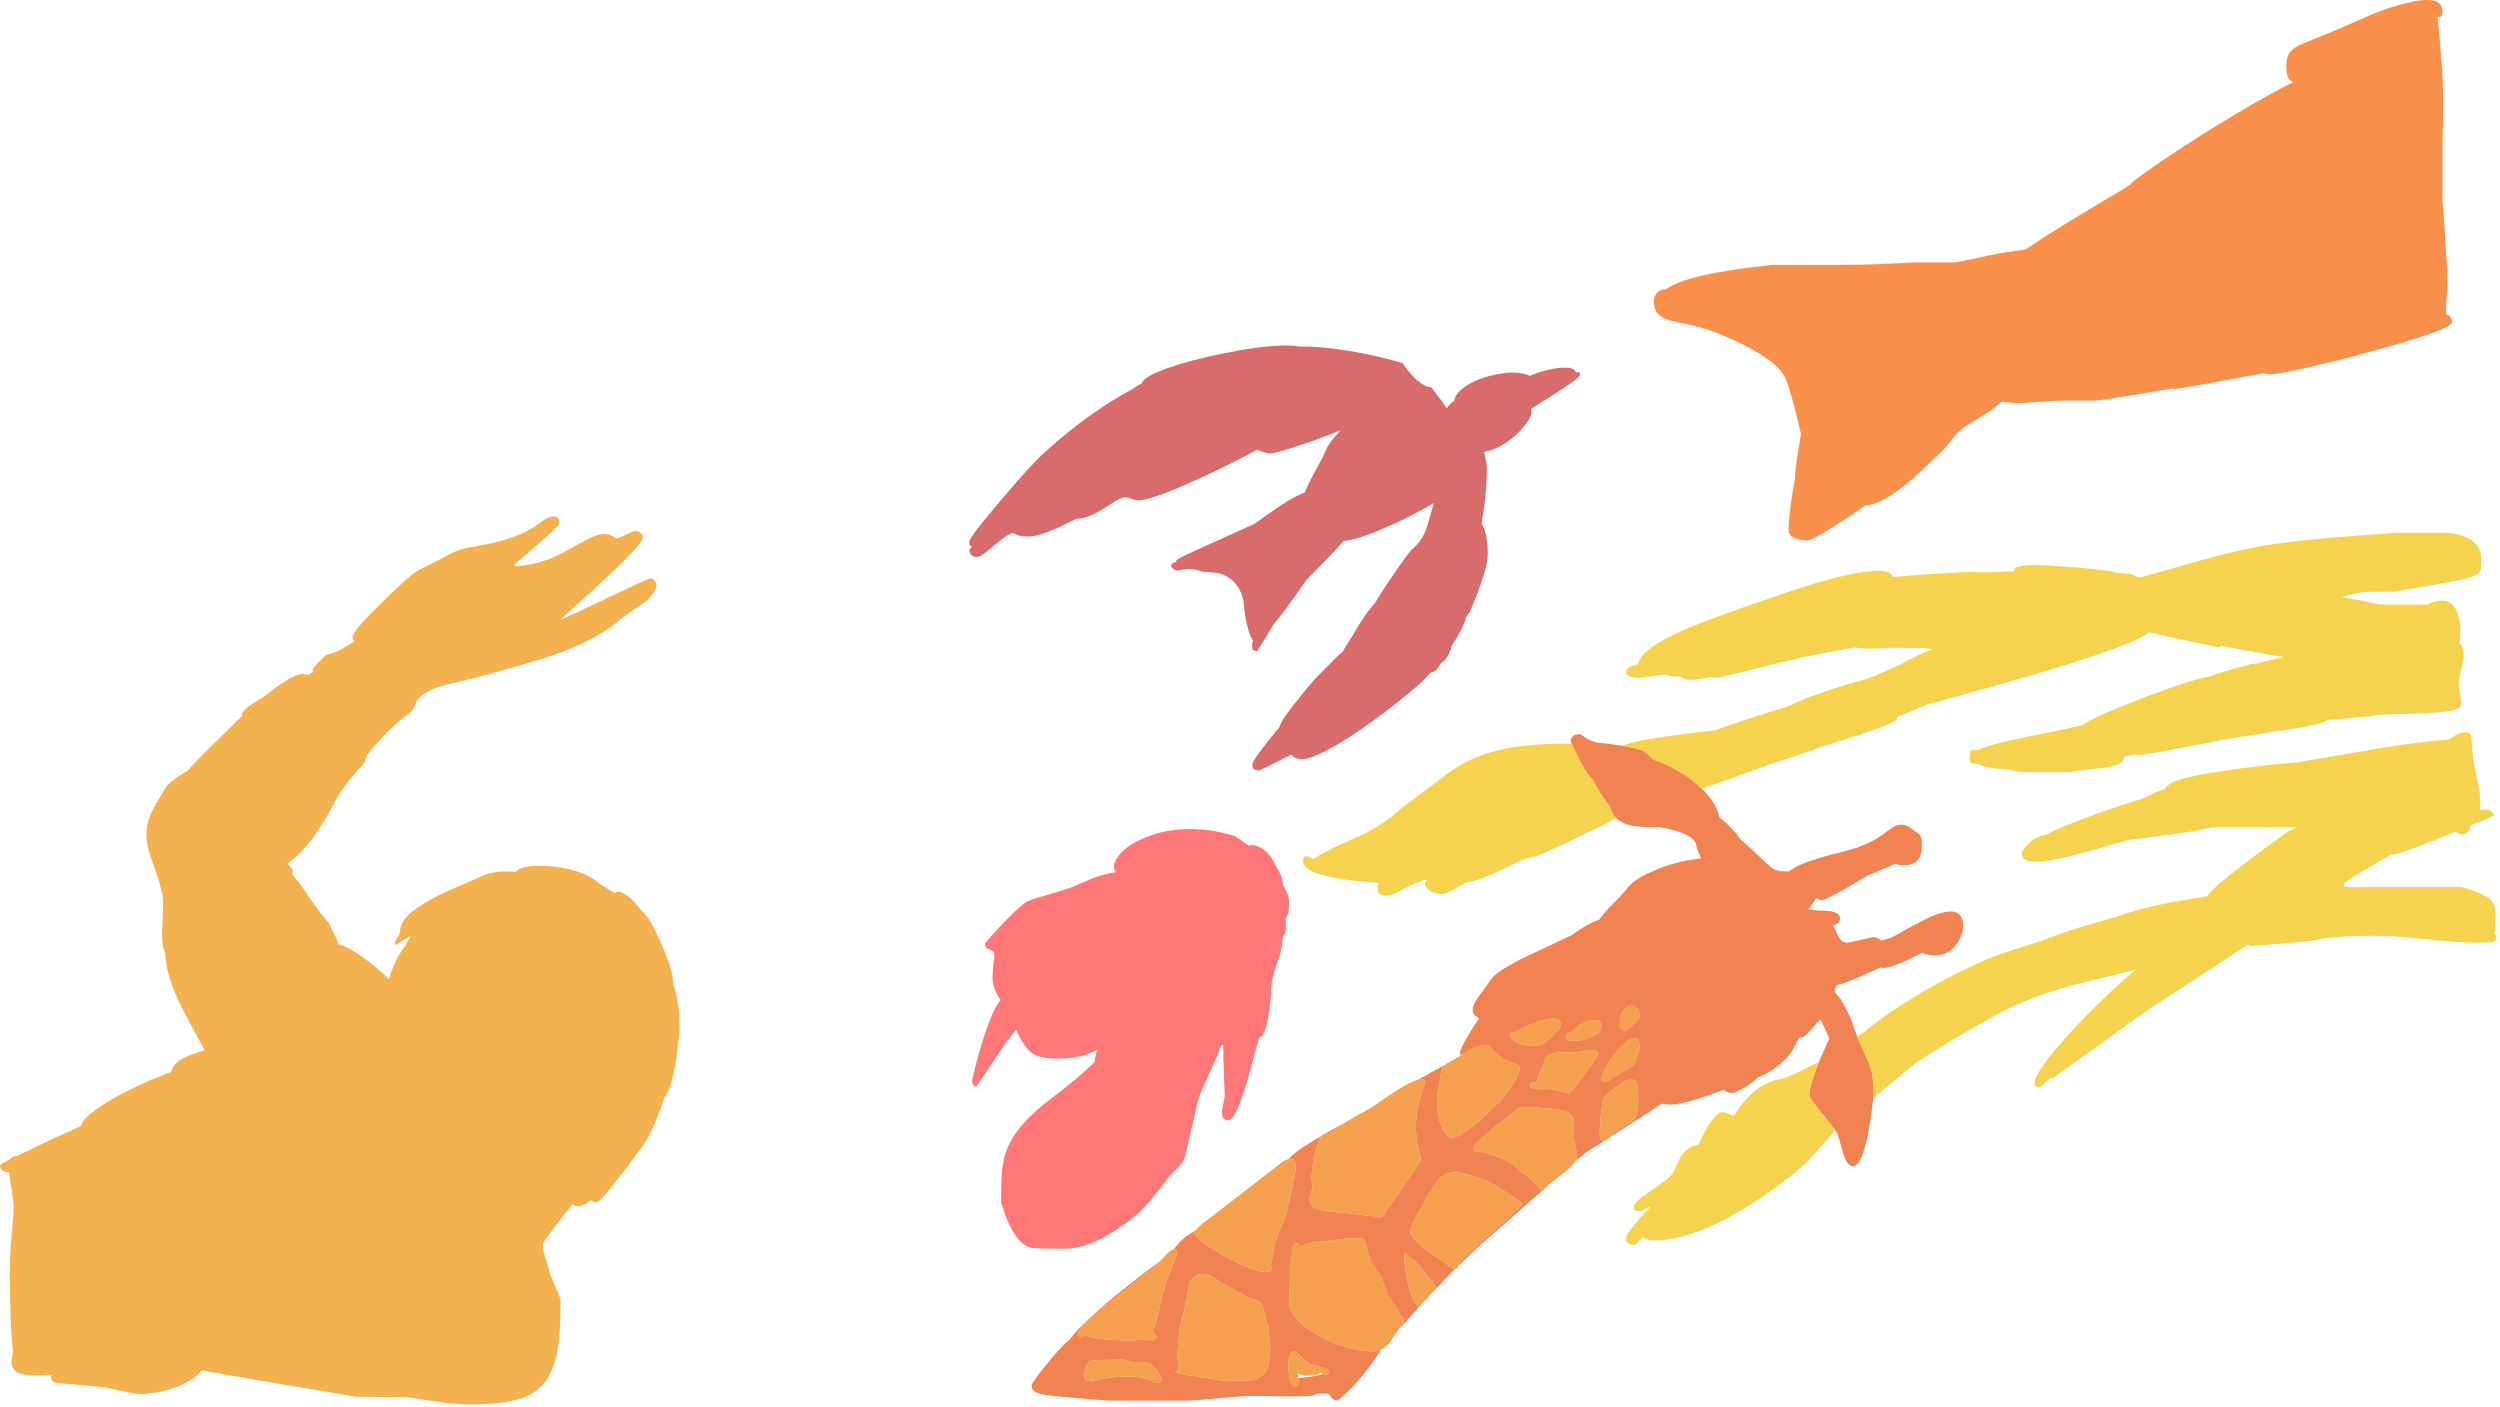 <?xml version="1.0"?>
<!DOCTYPE svg PUBLIC "-//W3C//DTD SVG 1.1//EN" "http://www.w3.org/Graphics/SVG/1.1/DTD/svg11.dtd">
<svg version='1.1' width='654px' height='368px' xmlns='http://www.w3.org/2000/svg' xmlns:xlink='http://www.w3.org/1999/xlink'>
	<g transform="translate(-1.7,7.55)">
		<path d="M 165.5 132.3 Q 167.4 131.35 167.7 131.35 Q 169.1 131.35 169.6 132.2 Q 169.85 132.55 169.85 133.05 Q 169.85 134.8 159.65 144.2 Q 154.5 149.1 148.1 154.65 Q 150.35 153.8 161.2 148.6 Q 171.25 143.8 171.65 143.8 Q 172.75 143.8 173.2 144.65 Q 173.4 145.05 173.4 145.55 Q 173.4 147.7 169.65 150.5 Q 164.7 153.8 162.35 155.8 Q 159.45 158.15 154.6 160.5 Q 149.1 163.15 142.3 165.15 Q 132.55 168.05 131.8 168.2 Q 127.5 169.45 118.9 171.45 Q 112.55 173 110.7 175.9 Q 110.5 176.25 109.55 178.35 Q 108.6 179.05 107.55 179.95 Q 103.75 183.05 100.45 186.7 Q 97.25 190.25 97.25 191.25 Q 97.25 191.3 97.25 191.75 L 97.25 191.8 Q 92.05 197.35 89.85 201.2 Q 89.5 201.8 87.7 205.15 Q 85.6 208.8 83.6 211.6 Q 80.15 216.2 76.9 218.3 Q 77.35 219.1 78.25 219.8 Q 78.2 220.35 78.2 221.1 L 78.95 222.2 Q 79.3 222.6 79.7 223.1 Q 81.65 225.6 82.35 226.9 Q 83.15 227.95 84 229.25 Q 86.2 232.15 87.8 234.05 Q 88.1 234.65 88.35 235.2 Q 89.1 236.55 90.35 239.55 Q 90.6 239.6 90.85 239.65 Q 93.35 240.45 97.55 243.55 Q 100.8 245.95 103.45 248.65 Q 103.8 247.2 104.55 245.5 Q 105.7 242.5 107.5 240.15 Q 107.6 240 107.75 239.9 Q 107.8 239.8 107.85 239.6 Q 108.9 237.9 109 237.6 L 108.85 237.4 Q 108.75 237.45 107 238.55 Q 105.4 239.6 105.15 239.6 Q 105.15 239.7 105.1 239.7 Q 105 239.8 105 239.25 Q 105 238.65 105.7 237.65 Q 106.4 236.7 106.4 235.9 Q 106.4 232 114.8 227.55 Q 117.55 226.05 122.05 224.15 Q 124.4 223.15 128.35 221.4 Q 131.05 220.25 135.55 220.45 Q 136.1 220.45 136.6 220.5 Q 137.2 219.75 139 219.3 Q 141.55 218.75 145.35 219.05 Q 149.3 219.35 152.75 220.45 Q 156.55 221.7 158.5 223.65 Q 158.85 223.9 162.6 226.15 Q 162.95 225.6 163.7 225.75 Q 165.1 225.95 167.05 227.8 Q 168.25 229 169.35 230.5 Q 170.2 231.2 170.6 231.75 Q 172.35 233.85 175 240 Q 177.75 246.45 177.75 249.1 Q 177.75 249.3 177.7 249.55 Q 178.05 250.65 178.35 251.55 Q 179.5 255.75 179.5 261.15 Q 179.5 261.75 179.25 264.3 Q 178.9 267.85 178.4 270.85 Q 177.15 277.7 175.5 279.55 Q 175.45 279.8 175.35 280.05 Q 173.35 286.2 171.25 289.9 Q 171 290.9 164.95 298.8 Q 158.6 307 157.9 307 Q 157.15 307 156.2 306.45 Q 154.15 308.05 152.9 308.05 Q 152 308.05 151.5 307.45 Q 150.05 309.15 148 311.85 Q 143.75 317.35 143.75 317.8 Q 143.75 320.05 144.2 321.05 Q 145 322.95 145.55 325.5 Q 145.8 326.4 147.15 329.35 Q 148.35 331.95 148.35 333 Q 148.35 341.5 147.4 346.4 Q 146.25 351.75 143.8 354.6 Q 141.25 357.5 136.6 358.7 Q 132.2 359.85 124.75 359.85 Q 120.9 359.85 116.15 359.15 Q 110.8 358.3 108.05 357.95 L 94.95 357.85 Q 81.8 355.65 68.25 353.35 Q 60.1 351.9 54.45 350.95 Q 52.65 353.35 48.55 355 Q 45.95 356.1 42.8 356.7 Q 40.3 357.15 38.7 357.15 Q 37.25 357.15 33.6 356.35 Q 29.4 355.45 29.1 355.4 Q 25.35 354.95 21.45 354.65 Q 17.7 354.35 17.25 354.3 Q 15.85 354.15 15.45 353.75 Q 15.1 353.45 15.1 352.4 Q 15.1 352.2 15.1 352.05 Q 12.75 352.2 10 352.2 Q 5.35 352.2 4.8 349.6 Q 4.65 348.75 4.85 347.5 Q 5.1 346.2 5.1 346.1 Q 4.75 343.15 4.6 339.7 Q 4.45 337 4.35 332.1 Q 4.25 328.15 4.25 327 Q 4.25 320.5 4.75 315.5 Q 5.25 310.45 5.25 308.1 Q 5.25 306.8 4.6 302.8 Q 4.25 300.7 4.1 299.15 Q 1.7 299.05 1.7 297.3 Q 1.7 297.05 4.35 295.7 L 4.35 295.65 Q 4.9 294.85 6.1 294.85 Q 9.2 293.35 14.5 290.85 Q 18.55 288.95 22.85 287 Q 23.35 285.05 27.55 282.2 Q 31.55 279.4 37.9 276.45 Q 41.3 274.85 44.35 273.7 Q 45.15 273.3 45.8 273.15 Q 46.1 273.05 46.45 272.95 Q 47 270.4 50.5 268.85 Q 51.65 268.35 53.5 267.75 Q 55.1 267.3 55.25 267.15 Q 53.05 263.15 51.9 261.05 Q 49.8 257.15 48.55 254.55 Q 45.1 247.25 44.95 242 Q 44.15 240.4 44.1 237.45 Q 44.05 235.8 44.3 231.9 Q 44.45 228.6 44.3 227.35 Q 43.9 224.3 41.9 218.85 Q 40 213.95 40 210.85 Q 40 207.8 41.25 205.15 Q 41.9 203.65 45.05 198.55 Q 45.8 197.25 48.7 195.35 Q 49.7 194.7 50.8 194.05 Q 52.3 192.35 54.6 189.95 Q 61.6 183.15 62.6 182.15 Q 63.25 181.4 65.05 179.75 Q 65 179.55 65 179.35 Q 65 178 70.85 174.65 Q 71.95 173.75 73 172.95 Q 80.1 167.6 82 169.05 Q 82.8 168.65 83.6 168.3 Q 83.5 168 83.5 167.55 Q 83.5 167.15 86.95 163.8 Q 90.2 163.15 94.35 160.25 Q 94.2 160.1 94.1 159.9 Q 93.95 159.6 93.95 159.05 Q 93.95 157.5 101.7 149.95 Q 109.2 142.55 111.4 141.5 Q 114.6 139.95 119.9 137.15 Q 121.95 136.1 124.75 135.6 Q 129.55 134.85 133.6 133.7 Q 136.1 133 138.55 131.85 Q 141.05 130.7 142.75 129.35 Q 145.6 127.2 147 127.6 Q 148.05 127.9 148.05 129.35 Q 148.05 129.95 140.25 136.75 Q 138.25 138.45 136.7 139.75 Q 136.5 140 136.25 140.15 L 136.35 140.3 Q 136.5 140.5 136.9 140.6 Q 141.55 140.25 146.15 138.4 Q 148.55 137.35 153.05 134.8 Q 156.7 132.7 158.45 132.3 Q 161 131.7 162.95 133.35 Q 163.5 133.25 165.5 132.3 Z" fill="#F4B14F"/>
		<path d="M 405.55 97.3 Q 403.75 98.4 402.3 99.35 Q 402.35 99.85 402.35 100.5 Q 402.35 101.25 401.2 102.9 Q 399.9 104.75 398.05 106.45 Q 394.15 109.85 389.95 110.7 Q 390.05 111.3 390.25 112.05 Q 390.65 113.95 390.65 114.75 Q 390.65 121.7 389.3 129.4 Q 389.65 130 389.9 130.6 Q 390.9 133 390.9 137.3 Q 390.9 141.55 386.45 151.95 Q 386.2 152.65 385.25 153.9 Q 384.55 156.75 381.6 161.15 Q 381.2 162.55 380.85 163.3 Q 379.95 165.3 378.65 165.9 Q 377.45 168.25 376 168.4 Q 374.1 170.5 372.45 171.9 Q 365.6 177.9 357 183.75 Q 346.2 191.05 342.2 191.05 Q 340.9 191.05 340.2 190.5 Q 339.6 189.85 339.55 189.85 Q 339.45 189.85 335.45 191.9 Q 331.35 194 331.05 194 Q 329.75 194 329.4 193.25 Q 329.3 192.5 329.3 192.45 Q 329.3 191.2 336.45 182.6 Q 336.65 181.1 341.1 175.6 Q 343.35 172.7 345.7 170.05 Q 351.55 164.1 351.85 163.85 Q 352.4 163.35 352.95 162.95 Q 353.35 162.3 353.75 161.55 Q 355.1 159.5 357.6 155.3 Q 359.5 152.3 361.6 149.9 Q 362.95 147.5 365.4 143.95 Q 370.45 136.6 371.05 136.2 Q 373.2 134.45 374.4 131.85 Q 375.1 130.25 375.9 127.2 Q 376.4 125.25 376.85 124 Q 373.9 125.8 369.9 127.8 Q 364.65 130.4 360.05 132.15 Q 355.45 133.85 353.2 133.95 Q 351.85 135.5 349.75 137.75 Q 343.8 143.8 343.5 144.15 Q 340.3 148.7 338.25 151.55 Q 336.1 154.4 334.85 155.8 Q 332.25 160.25 330.55 162.85 L 329.4 162.45 Q 329.3 162 329.3 161.8 Q 329.25 161.45 329.25 160.95 Q 329.25 160.7 329.5 160.05 Q 328.7 159 328.05 156.45 Q 327.35 153.6 327.05 150.15 Q 326.95 149 326.3 147.4 Q 325.55 145.75 324.55 144.75 Q 324.2 144.25 323.05 143.5 Q 321.45 142.55 320.25 142.35 Q 318.95 142.15 316.1 142 Q 314.7 141.35 312.85 141.3 Q 311.25 141.3 310.05 141.75 Q 309.35 141.65 309 141.5 Q 308.1 141.15 308.1 140.25 Q 308.1 139.75 309.45 139.45 Q 309.4 139.25 309.4 139.05 Q 309.4 138.7 318.45 134.65 Q 329.3 129.75 329.65 129.6 Q 329.85 129.55 333 127.25 Q 336.55 124.7 339.1 123.2 Q 341.4 121.9 343.05 121.3 Q 343.7 119.5 344.95 117.2 Q 347.95 111.75 348.65 110.05 Q 349.4 108.2 352.35 105.05 Q 351.15 105.5 349.85 106.05 Q 344.55 108.05 339.75 109.6 Q 334.95 111.1 333.85 111.1 Q 333.1 111.1 330.6 110.15 L 330.55 110.1 Q 326.15 112.55 320 115.5 Q 303.55 123.35 299.45 123.35 Q 299 123.35 297.7 122.95 Q 296.45 122.55 296.05 122.55 Q 295.15 122.55 293.65 123.45 Q 293.5 123.55 290.65 125.35 Q 286.4 128.15 283.25 128.15 Q 281.1 129.3 278.5 130.5 Q 273.25 132.8 270.75 132.8 Q 268.8 132.8 267.9 132.4 Q 266.95 131.95 266.65 131.95 Q 265.5 131.95 261.9 135.05 Q 258.35 138.2 257.15 138.2 Q 256.05 138.2 255.55 137.3 Q 255.3 136.85 255.3 136.4 Q 255.3 136.15 255.95 135.5 Q 255.5 135.3 255.35 134.95 Q 255.25 134.2 255.25 134.15 Q 255.25 133.05 263.3 123.6 Q 271.35 114 275.35 110.45 Q 286.55 100.35 298 94.2 Q 298.95 93.45 300.4 92.75 Q 300.7 91.05 307.15 88.75 Q 313.35 86.55 322.05 84.85 Q 330.95 83 337 82.85 Q 340 82.75 341.7 83.1 Q 346.45 83.05 352.35 83.9 Q 358.35 84.75 364.45 86.3 Q 366.8 86.9 368.6 87.45 Q 369.4 88.6 370.25 89.65 Q 373.55 93.6 376.2 93.8 Q 376.8 94.6 377.5 95.6 Q 379.15 97.65 380.2 99.3 Q 380.25 99.25 380.25 99.2 Q 380.95 98 382.1 97.35 Q 382.35 95.25 385.4 93.3 Q 388.4 91.4 392.65 90.5 Q 397 89.55 399.9 90.15 Q 401.15 90.35 401.9 90.8 Q 403.85 89.9 406.3 89.3 Q 409.45 88.5 411.6 88.65 Q 413.8 88.75 413.95 89.95 Q 414.55 89.75 414.75 89.7 Q 414.75 89.75 414.9 89.9 Q 415 90.1 415 90.55 Q 415 91.5 405.55 97.3 Z" fill="#D86B6B"/>
		<path d="M 330.15 213.65 Q 332.45 214.3 334.25 216.75 Q 334.35 216.95 335.95 219.8 Q 337.15 221.85 337.2 222.9 Q 337.25 223.3 337.3 223.9 Q 338.9 226.55 338.9 228.2 Q 338.9 230.25 338.8 230.95 Q 338.55 232.05 338.05 232.6 Q 338.1 234.15 338.1 235.2 Q 338.1 236.05 337.8 236.7 Q 337.6 237.1 337.3 237.35 Q 337.15 240.85 335.75 244.5 Q 334.25 248.55 334.25 251.55 Q 334.25 253.65 333.55 258.05 Q 332.55 263.75 331.3 263.75 Q 331.1 263.75 330.2 267.15 Q 328.45 273.55 328.15 274.65 Q 325 285.5 323.05 285.5 Q 321.75 285.5 321.45 284.35 Q 321.35 283.2 321.35 283.15 Q 321.35 282.75 321.75 281.1 Q 322.1 279.5 322.1 279.1 Q 322 276.5 321.9 273.85 Q 321.7 268.6 321.7 265.9 L 321.6 265.7 Q 321.35 265.9 321.1 266.05 Q 320.65 267.65 318.3 272.7 Q 315.3 279.3 315.15 280.1 Q 314.2 284.45 311.85 294.35 Q 311.4 296.45 309.75 298 Q 307.4 300.25 306.8 301.2 Q 305.9 302.55 304.2 304.6 Q 302.6 306.65 301.05 308.3 Q 298.6 310.95 293.85 314.1 Q 286.3 319.1 280.4 319.1 Q 274.65 319.1 273.6 319.05 Q 272.5 318.95 272.35 318.95 Q 268.75 318.95 265.8 312.95 Q 264.9 311.05 264.2 308.8 Q 263.6 307.15 263.6 306.9 Q 263.6 301.45 263.75 299.7 Q 264 296 265.05 293.25 Q 267.55 286.65 276.85 279.7 Q 283.05 275.1 288 270.35 Q 288.2 268.95 288.65 267.1 Q 284.75 269.35 278.6 269.35 Q 273.8 269.35 271.85 268.1 Q 269.7 266.7 267.55 261.85 Q 265.8 263.65 261.35 270.4 Q 257.2 276.65 257.15 276.65 Q 256.45 276.65 256.2 276.05 Q 256 275.65 256 275.3 Q 256 274.8 256.85 271.5 Q 257.85 267.55 259 263.95 Q 261.55 256.15 263.45 254.1 Q 263.2 253.7 262.95 253.3 Q 261.6 250.95 261.4 249.2 Q 261.25 247.9 261.55 245.15 Q 261.85 242.45 261.85 242.1 Q 261.85 241.3 260.65 240.9 Q 259.35 240.45 259.35 239.25 Q 260.9 237.4 263 235.15 Q 267.2 230.65 269.8 228.6 Q 270.85 227.9 275.5 226.6 Q 280.95 225 281.55 224.75 Q 283.15 224.15 286.7 222.55 Q 290.15 221.1 293.6 220.6 Q 292.35 218.9 294.3 216.35 Q 296.3 213.75 300.5 211.9 Q 305.3 209.7 311 209.4 Q 317.75 209 324.65 211.15 Q 326.5 212.25 328.35 213.7 Q 328.95 213.35 330.15 213.65 Z" fill="#FF7777"/>
		<path d="M 422.85 289.95 Q 421.95 290.85 421.3 290.95 Q 421.25 290.95 421.2 290.95 Q 420.7 290.95 420.4 290.45 Q 420.25 290.2 420.2 289.75 L 420.2 288.45 Q 420.2 287.15 420.4 284.95 Q 420.5 284.25 420.55 283.55 L 420.55 283.5 Q 421 279.8 421.45 279.45 Q 427 274.2 429.05 274.95 Q 429.85 275.35 430.15 277 Q 430.25 277.7 430.25 278.6 Q 430.25 278.8 430.25 278.95 Q 430.25 280.7 430.25 281.5 Q 430.25 281.8 430.2 282 Q 430.05 283.9 429.45 284.95 Q 429.2 285.4 427.4 286.5 Q 425.45 287.65 424.8 288 Q 424.6 288.15 423.15 289.7 Q 423 289.85 422.85 289.95 Z M 430.6 258.3 Q 430.6 258.85 429.25 260.2 Q 427.7 261.8 426.6 261.8 Q 425.7 261.8 425.45 261.1 Q 425.45 260.3 425.45 260.25 Q 425.45 258.25 426.25 256.95 Q 426.95 255.85 428 255.6 Q 429.05 255.35 429.8 256.05 Q 430.6 256.8 430.6 258.3 Z M 430.6 266.25 Q 430.6 267.15 429.95 268.95 Q 429.25 270.75 428.75 271.2 Q 427.95 271.85 424.75 273.75 Q 421.75 275.55 421.65 275.55 Q 421 275.55 420.75 275.15 Q 420.7 274.95 420.7 274.7 Q 420.7 273.35 422.25 270.85 Q 423.7 268.45 425.65 266.45 Q 427.7 264.3 429.05 264.05 Q 430.6 263.75 430.6 266.25 Z M 419.4 259.3 Q 420.7 259.45 420.7 260.65 Q 420.7 261.05 420.4 261.5 Q 420.4 261.55 420.4 261.6 Q 420.4 262.75 418.05 263.65 Q 417.6 263.8 417.2 263.95 Q 415.75 264.7 414.1 264.7 Q 413.85 264.7 413.6 264.65 Q 413.15 264.65 412.75 264.65 Q 411.3 264.65 411.3 263.55 Q 411.3 262.7 412.7 262.5 Q 412.8 262.45 412.85 262.45 Q 413.15 262 413.75 261.5 Q 415 260.45 416.6 259.85 Q 418.35 259.15 419.4 259.3 Z M 407.65 263.65 Q 405 266.05 403.5 266.05 Q 400.6 266.05 398.55 265.15 Q 396.65 264.25 396.65 263.2 Q 396.65 262.65 397 262.55 Q 397.2 262.45 398.15 262.45 Q 398.2 262.45 400.05 261.5 Q 402.3 260.35 404.2 259.75 Q 410.05 257.65 410.05 260.7 Q 410.05 261.45 407.65 263.65 Z M 407.85 268.1 Q 409.6 267.55 412.6 267.8 Q 413.4 267.9 414.85 267.6 Q 415.6 267.45 417.1 267.15 Q 419.65 266.75 419.65 268.4 Q 419.65 268.8 416.25 273.5 Q 412.8 278.35 412.05 278.35 Q 409.85 277.95 407.7 277.45 Q 407.5 277.4 407.2 277.35 Q 406.75 277.4 405.8 277.4 Q 402.9 277.4 402.15 276.9 Q 401.9 276.7 401.95 276.5 L 402 276.3 Q 402 275.55 403.55 275.5 Q 403.75 274.8 404.5 273.15 Q 405.8 270 406 269.45 Q 406.35 268.55 407.85 268.1 Z M 405 304.05 Q 404.6 303.7 403.95 302.85 Q 402.5 301.1 402.4 301.05 Q 402 300.65 401.2 300.1 Q 400.75 299.8 400.15 299.4 Q 399.7 299.1 399.3 298.9 Q 399 298.05 397.2 296.9 Q 395.05 295.55 392.2 294.6 Q 389.25 293.6 387.3 293.65 Q 387.05 293.35 387.05 293.05 Q 387.05 292.2 390.2 289.45 Q 392.3 287.55 394.15 286.2 Q 395.15 285.45 396.45 284.35 Q 397.9 283.3 398.35 282.75 Q 399.15 281.95 401.6 282 Q 403 282.1 405.85 282.4 Q 411.85 282.6 413.05 284.5 Q 413.5 285.2 413.5 286.3 Q 413.45 286.9 413.4 288.05 Q 413.4 288.55 413.45 289.8 Q 413.5 290.2 413.5 290.55 Q 413.55 291.15 413.55 291.5 Q 413.55 292.05 414.1 293.25 Q 414.2 293.45 414.3 293.6 Q 414.25 294.7 414.15 295.35 Q 414.1 295.7 414 295.85 Q 413.95 296.05 413.8 296.3 Q 413.1 297.4 410.95 299.15 Q 408.75 300.85 407.5 301.85 Q 407.2 302.05 407.05 302.2 Q 406.55 302.55 406.25 302.95 Q 405.55 303.65 405.2 304.2 Q 405.1 304.15 405 304.05 Z M 383.25 323.55 Q 383.2 323.8 383 324.05 Q 382.75 324.4 382.35 324.45 Q 382.2 324.5 382.1 324.5 Q 382 324.5 379.3 322.55 Q 377.9 321.6 377 320.95 Q 375.9 320.1 375.4 319.8 Q 372.15 317.5 371.25 316 Q 371 315.8 370.8 315.45 Q 370.6 315 370.6 314.7 Q 370.6 313.3 374 307.45 Q 376.65 302.85 377.7 301.4 Q 379.9 298.35 384.9 299.45 Q 387.55 300.1 391.2 301.65 Q 392.25 302.05 396 304.5 Q 396.15 304.6 396.25 304.65 Q 399.95 307.1 399.95 307.6 Q 399.95 307.8 396.3 311.05 Q 392.2 314.7 391.15 315.65 Q 390.55 316.2 386.4 320.05 Q 383.9 322.45 383.2 323.05 Q 383.3 323.25 383.3 323.35 Q 383.3 323.45 383.25 323.55 Z M 376.45 330.55 Q 376.35 330.65 376.25 330.8 Q 376.15 330.85 376.05 330.95 Q 375.45 331.5 374.9 331.75 Q 374.3 332.65 373.45 333.8 Q 373.35 333.95 373.2 334.15 Q 373.15 334.15 373.1 334.15 Q 371.35 334.05 370.1 328.5 Q 370 328.25 369.95 327.95 Q 369.55 326 369.25 323.65 L 369 321.85 Q 369 319 370 320.85 Q 370.1 321.1 370.2 321.35 Q 371 321.25 373.55 324.2 Q 373.65 324.3 373.75 324.5 Q 374.9 325.9 376.2 327.5 Q 376.55 327.6 376.75 328.05 Q 376.9 328.25 376.95 328.45 Q 376.95 328.5 376.9 328.55 Q 377.05 328.75 377.2 328.95 Q 377.2 329.65 376.45 330.55 Z M 368.1 339.6 Q 367.4 340.6 366.15 342.15 Q 365.6 343.35 364.7 344.25 Q 363.95 345.05 362.95 345.5 Q 362.05 345.9 360.75 345.95 Q 360.55 345.95 360.3 345.95 Q 358.1 345.95 355.5 345.3 Q 355.1 345.2 354.7 345.1 Q 354 344.95 353.4 344.75 Q 349.75 343.6 346.4 341.7 Q 343.05 339.8 341.05 337.6 Q 338.9 335.35 338.9 333.4 Q 338.95 331.75 339.05 330 Q 339.2 326.5 339.1 324.75 Q 339.05 324.1 339.35 322.65 Q 339.65 321.15 339.65 320.4 Q 339.65 318 340.75 317.75 Q 341.15 317.65 341.5 318.05 Q 341.75 318.3 341.8 318.75 Q 343.3 317.65 346.1 317.35 Q 353.9 316.4 356.05 316.35 Q 357.15 316.3 357.75 316.4 Q 358.55 316.55 358.75 317.15 Q 358.9 317.55 358.9 318 Q 359.25 319.55 359.9 321.2 Q 360.65 323 361.7 324.5 Q 362.6 325.85 363.35 327.6 Q 363.8 328.7 364.7 331 Q 364.75 331.1 366 333.1 Q 366.3 333.6 366.65 334.15 Q 367.7 335.9 368.1 336.75 Q 368.65 336.8 368.85 337.25 Q 369 337.55 369 337.85 Q 369 338.3 368.1 339.6 Z M 304.95 322.55 Q 306.3 321.15 307.2 320.25 Q 308.1 319.45 308.75 319.3 Q 309.1 319.25 309.3 319.45 Q 309.6 319.75 309.6 320.65 Q 309.6 320.75 308.25 324.1 Q 308.1 324.6 307.85 325.15 Q 307.7 325.55 307.55 325.9 Q 306.05 329.9 305.7 331.5 Q 304.75 336.1 304.2 337.95 Q 303.65 339.9 303.15 340.9 Q 303.35 341 303.45 341.05 Q 304.2 341.5 304.2 342.1 Q 304.2 342.65 303.75 342.9 Q 303.45 343.1 303.05 343.1 Q 302.85 343.1 301.95 342.95 Q 301 342.75 300.8 342.75 Q 300.6 342.75 299.6 342.95 Q 298.5 343.1 298.3 343.1 Q 291.95 343.1 288.2 342.5 Q 287.95 342.45 287.75 342.4 Q 286.8 342.2 286.1 342 Q 285.75 341.85 285.5 341.8 Q 284.85 342.4 284.7 342.4 Q 284.15 342.4 283.85 341.9 Q 283.7 341.65 283.7 341.4 Q 283.7 341.25 283.75 341.1 Q 284.25 339.7 289.4 335.2 Q 292.15 332.85 293.55 332 Q 297 329.1 297.15 328.95 Q 297.35 328.8 300.7 326.25 Q 303.25 324.4 304.1 323.55 Q 304.55 323 304.95 322.55 Z M 304.5 354.2 Q 304 354.2 303.4 353.95 Q 302.7 353.6 302.2 353.4 Q 300.2 352.55 297.1 352.55 Q 293.35 352.55 290 353.15 Q 286.7 353.75 286.45 353.75 Q 285.7 353.75 285.45 352.95 Q 285.4 352.1 285.4 352.05 Q 285.4 348.25 288.5 348.25 Q 291.9 348.25 294.5 348.05 Q 295.2 348 295.9 347.95 Q 295.95 347.95 295.95 348 Q 296.4 348.55 297.75 348.75 L 301.4 348.8 Q 301.8 348.95 302.25 349.15 Q 303.35 349.65 304.45 351.1 Q 305.55 352.4 305.55 353.2 Q 305.55 353.5 305.35 353.75 Q 305.05 354.2 304.5 354.2 Z M 314.25 314.45 Q 314.35 314.3 314.65 314.25 Q 314.8 313.85 316.25 312.5 Q 318.1 311.25 328.95 302.8 Q 334.25 298.7 337.4 296.25 Q 338.15 295.85 338.7 295.7 Q 339.65 295.45 339.95 295.85 Q 340 295.75 340.1 295.6 Q 340.15 295.9 340.55 296.65 Q 340.75 297.15 340.75 297.5 Q 340.75 297.9 340.4 299.8 Q 340.1 301.1 339.7 303.1 Q 339.65 303.35 339.65 303.55 Q 339.55 304 339.45 304.4 Q 338.4 309.55 337.7 311.4 Q 337.25 312.6 336.25 314.9 Q 335.5 316.85 335.05 318.4 Q 334.95 318.65 334.4 322.4 Q 334.25 323.25 334.1 323.8 Q 334.4 324.05 334.4 324.2 Q 334.4 324.8 333.95 325.05 Q 333.6 325.25 332.95 325.25 Q 329.7 325.25 321.9 320.95 Q 319.65 319.65 317.9 318.5 Q 317.55 318.25 317.2 318 Q 316.8 317.75 316.5 317.5 Q 315.15 316.45 314.6 315.8 Q 314.15 315.2 314.15 314.85 Q 314.15 314.6 314.25 314.45 Z M 372.9 274.8 Q 374.45 274.45 374.45 275.6 Q 374.45 276.2 373.3 279.55 Q 373.05 280.3 372.9 280.95 Q 372.1 284.25 372.1 287.5 Q 372.1 290.25 372.8 293.1 Q 373.15 294.5 373.5 295.8 Q 366.65 306.25 364.05 309.5 Q 364.05 309.55 364.05 309.6 Q 364.05 310 363.8 310.35 Q 363.5 310.8 363 310.8 L 362.95 310.8 Q 362.65 311 362.55 311 Q 362.15 311 362 310.75 L 362 310.7 Q 350.75 309.5 348.9 309.25 Q 345.5 308.75 345.15 308.05 Q 345.1 307.95 345.1 307.75 Q 344.55 307.6 344.35 306.95 Q 344.3 306.05 344.3 306 Q 344.3 304.9 345.05 303.5 Q 344.85 301.6 344.85 300.9 Q 344.8 300.65 344.8 300.55 Q 344.8 300.3 344.85 300.05 Q 344.85 298.95 345.1 297.45 Q 345.1 297.3 345.15 297.1 Q 345.45 295.05 345.8 293.9 Q 346.15 292.75 346.3 292.2 Q 346.6 291.3 346.75 290.55 Q 346.85 290.1 347.15 289.75 Q 347.55 289.35 348.15 289.05 Q 348.35 288.95 348.55 288.9 Q 349 288.85 349.2 289.3 Q 350.45 288 353.55 286.15 Q 353.7 286.05 353.85 285.95 Q 356.7 284.2 360.35 282.25 Q 361 281.8 363.65 280 Q 366.35 278.1 368.35 276.95 Q 371.35 275.2 372.9 274.8 Z M 383.8 268.6 Q 385.05 267.8 386.7 266.85 Q 387.9 266.25 388.85 266 Q 390.75 265.5 391.6 266.35 Q 391.75 266.55 391.9 266.8 Q 392.3 267.3 392.9 267.85 L 392.95 267.9 Q 393.9 268.8 394.8 269.35 Q 396 270.1 398.15 270.75 Q 399.25 271.1 399.25 272 Q 399.25 273.4 396.85 277.05 Q 394.55 280.4 393.1 281.45 Q 390.75 283.85 388.3 286 Q 383.5 290.1 381.3 290.1 Q 380.35 290.1 379.4 288.3 Q 378.5 286.3 378.3 285.9 Q 377.6 282.3 377.6 281.65 Q 377.6 279.9 377.7 278.8 Q 377.7 278.7 377.7 278.65 Q 377.9 277.25 378.3 275.8 Q 378.45 273.9 378.7 272.95 Q 378.95 271.85 379.8 271 Q 380.2 270.6 380.75 270.3 Q 381.8 269.7 383.8 268.6 Z M 331.2 333 Q 332 333.25 333 338.05 Q 334 342.5 334 344.55 Q 334 350.7 331.9 352.35 Q 330.9 353.2 329.05 353.5 Q 327.75 353.65 324.85 353.65 Q 324.3 353.65 323.9 353.6 Q 323.65 353.8 323.25 353.8 Q 322.6 353.8 318.5 353.15 Q 313.45 352.3 312.8 352.25 Q 309.8 351.85 309.15 351.3 Q 309.1 351.25 309.05 351.2 Q 309.6 351.15 309.85 350.65 Q 310.1 350.25 310.1 349.9 Q 310.1 349.7 309.95 348.85 Q 309.75 348.05 309.75 347.85 Q 309.75 343.65 310.55 338.95 Q 310.65 338.45 310.75 337.9 Q 312.55 331.45 312.8 327.8 Q 313.15 327.5 313.7 327.05 Q 314.15 326.15 315.25 325.85 Q 317.55 325.2 321.35 328.15 Q 322.4 328.65 326.15 330.7 Q 328.9 332.2 331.2 333 Z M 341.35 352.95 Q 341.35 353.2 341.35 353.35 Q 341.35 354.25 341.3 354.4 Q 341.15 355.1 340.4 355.1 Q 339.45 355.1 339.05 353.15 Q 338.95 352.95 338.95 352.7 Q 338.75 350.2 338.75 350.1 Q 338.7 348.45 338.95 347.25 Q 339.55 344.95 341.3 346.65 Q 341.8 347.1 342.55 348 Q 343.4 348.8 344.5 349.25 Q 345.75 349.75 348.25 350.3 Q 349.35 350.55 349.35 351.25 Q 349.35 351.3 349.35 351.35 Q 349.35 351.55 349.2 351.75 Q 348.9 352.1 348.45 352.1 Q 348.05 352.1 347.8 351.9 Q 347.75 351.9 347.7 351.85 Q 347.45 351.6 347.25 351.6 Q 347 351.6 346.9 351.7 Q 346.85 351.75 346.8 351.9 Q 346.55 352.15 344.85 352.1 Q 344.5 352.05 344.05 352.2 Q 343.5 352.3 343.25 352.3 Q 342.75 352.3 342.2 352.1 Q 341.65 351.85 341.3 351.75 Q 341.35 352.45 341.35 352.95 Z" fill="#F5A04E"/>
		<path d="M 383.8 268.6 Q 383.65 267.8 383.65 267.75 Q 383.65 267 385.7 263.45 Q 387.1 261.05 388.65 258.8 Q 386.95 258.2 386.95 256.35 Q 386.95 255.25 388.7 252.9 Q 390.95 249.9 391.2 249.45 Q 391.95 248.05 394 246.6 Q 395.45 245.55 399.2 243.55 Q 400.85 242.7 405.85 240.4 Q 411.55 237.75 413 237 L 414.65 235.85 Q 416.5 234.6 418.05 233.85 Q 419.15 233.3 420 233.1 Q 420.9 231.75 422.4 230.2 Q 422.7 229.85 425.35 227.15 Q 426.95 225.45 427.5 224.7 Q 429.35 222.15 435.65 219.7 Q 441.1 217.55 446.7 217.05 Q 446.25 216.05 445.8 214.85 Q 445.4 213.3 445.3 213.05 Q 444.6 211.45 441.75 210.35 Q 439.75 209.55 435.85 208.8 Q 434.2 208.85 433.15 208.8 Q 430.1 208.8 428.15 208.35 Q 425.8 207.75 424.45 206.5 Q 423.2 205.25 422.85 203.4 Q 420.3 200.35 418.4 196.5 Q 416.95 195.15 415.25 191.95 Q 415 191.45 414.75 190.95 Q 414 189.55 413.35 188.1 Q 413.05 187.45 412.9 187.05 Q 412.6 186.3 412.6 186.25 Q 412.6 184.8 414.8 184.45 Q 414.95 184.5 415.15 184.55 Q 415.3 184.6 416.85 185.65 Q 418.7 186.65 419.9 186.75 Q 423.3 187.1 426.15 187.55 Q 428.85 188 431 188.6 Q 431.25 188.75 431.5 188.9 Q 432.3 189.35 432.9 189.85 Q 433.65 190.5 434.1 191.15 Q 436.65 191.9 439.45 193.4 Q 442.25 194.9 444.5 196.65 Q 445.75 197.7 446.9 198.75 Q 447.4 199.25 447.85 199.75 Q 450.85 203 451.5 206.3 Q 452.15 206.75 453.05 207.6 Q 455.8 210.15 456.95 211.95 Q 459.35 214.05 462.7 217.25 Q 464.75 219.25 465.6 219.75 Q 466.6 220.35 468.5 220.4 Q 468.95 220.4 469.7 220.4 Q 471.6 218.75 477.65 216.9 Q 480 216.2 484.2 215.15 Q 487.65 214.2 488.2 213.95 Q 492.2 212.3 493.75 211.1 Q 496.25 209.25 496.85 208.9 Q 498.8 207.75 500.5 208.45 Q 501.35 208.8 503.25 210.35 Q 504.15 210.8 504.4 212 Q 504.45 212.3 504.45 213.55 Q 504.45 215.5 504 216.5 Q 502.95 218.8 499.9 218.8 Q 498.6 218.8 497.4 218.4 Q 496.6 218.8 495.65 219.25 Q 490.6 221.4 490.45 221.4 Q 487.3 223.3 484.55 224.85 Q 479.15 227.95 478.25 227.95 Q 477.85 227.95 477.3 227.65 Q 477.05 227.5 476.85 227.4 Q 476.25 228.45 474.8 230.3 Q 476.15 230.65 479.95 230.75 Q 483.05 231.05 483.05 232.8 Q 483.05 233.45 482.4 234 Q 481.8 234.5 481.1 234.6 Q 481.6 235.1 482.5 237.25 Q 483.5 239.1 484.95 239.1 Q 491.7 237.6 491.8 237.6 Q 492.7 237.6 493.4 238.15 Q 493.65 238.35 493.85 238.55 Q 495.95 237.9 496.45 237.75 Q 497 237.55 500.6 235.45 Q 504.5 233.3 506.95 232.2 Q 515.25 228.7 515.25 234.65 Q 515.25 236.7 513.9 238.95 Q 511.8 242.4 507.75 242.4 Q 506.4 242.4 505.05 241.9 Q 504.75 241.8 504.5 241.7 Q 503.4 242.3 501.85 243.05 Q 496.45 245.65 494.45 245.65 Q 493.95 245.65 493.55 245.55 Q 493.4 245.65 493.25 245.7 Q 484 250 482.7 250 Q 482.15 250 481.9 250.8 Q 481.85 251 481.65 252.05 Q 482.25 252.6 482.9 253.4 Q 483.8 254.65 484.75 256.65 Q 485.3 257.7 485.95 259.15 Q 486.75 261.6 487.6 263.75 Q 488.05 264.9 488.55 265.95 Q 488.8 266.45 489.05 267 Q 489.6 268.35 490.35 269.95 Q 491.15 271.8 491.45 273.4 Q 491.5 273.6 491.5 273.75 Q 491.55 274.05 491.6 274.4 Q 491.8 276.15 491.8 278.7 Q 491.8 278.75 491.8 278.8 Q 491.8 279.1 491.75 279.65 Q 491.65 280.6 491.45 282.25 Q 491.05 285.7 490.45 288.65 Q 488.7 297.55 486.45 297.55 Q 484.8 297.55 483.75 293.75 Q 483.2 291.65 482.9 290.65 Q 482.4 288.95 481.95 288.3 Q 481.9 288.2 481.8 288.1 Q 481.15 287.3 479.4 285.05 Q 478.65 284.05 477.6 282.85 Q 475 279.5 475 278.95 Q 475 277.65 475.75 275.15 Q 476.4 273.1 477.55 270.25 L 477.55 270.2 Q 480.2 264.25 480.2 264.2 Q 480.2 263.85 479.2 261.8 Q 478.1 259.5 477.95 259.05 Q 477.9 259.1 475.55 261.75 Q 473.55 263.95 472.8 263.95 Q 472.55 263.95 472.35 263.9 Q 471.45 265.6 471.3 265.9 Q 470.1 268.7 466.9 271.2 Q 464.45 273.2 461.35 274.4 Q 460.65 275.3 458.8 276.5 Q 456 278.35 454.8 278.35 Q 453.35 278.35 452.65 277.5 Q 451.1 278.1 448.95 278.9 Q 441.7 281.4 438.7 281.4 Q 437.35 281.4 436.4 281.15 Q 433.1 283.45 427.75 286.8 Q 425.05 288.55 422.85 289.95 Q 423 289.85 423.15 289.7 Q 424.6 288.15 424.8 288 Q 425.45 287.65 427.4 286.5 Q 429.2 285.4 429.45 284.95 Q 430.05 283.9 430.2 282 Q 430.25 281.8 430.25 281.5 Q 430.25 280.7 430.25 278.95 Q 430.25 278.8 430.25 278.6 Q 430.25 277.7 430.15 277 Q 429.85 275.35 429.05 274.95 Q 427 274.2 421.45 279.45 Q 421 279.8 420.55 283.5 L 420.55 283.55 Q 420.5 284.25 420.4 284.95 Q 420.2 287.15 420.2 288.45 L 420.2 289.75 Q 420.25 290.2 420.4 290.45 Q 420.7 290.95 421.2 290.95 Q 421.25 290.95 421.3 290.95 Q 418.3 292.9 416.45 294 Q 416 294.4 415.6 294.75 Q 414.7 295.5 413.8 296.3 Q 413.95 296.05 414 295.85 Q 414.1 295.7 414.15 295.35 Q 414.25 294.7 414.3 293.6 Q 414.2 293.45 414.1 293.25 Q 413.55 292.05 413.55 291.5 Q 413.55 291.15 413.5 290.55 Q 413.5 290.2 413.45 289.8 Q 413.4 288.55 413.4 288.05 Q 413.45 286.9 413.5 286.3 Q 413.5 285.2 413.05 284.5 Q 411.85 282.6 405.85 282.4 Q 403 282.1 401.6 282 Q 399.15 281.95 398.35 282.75 Q 397.9 283.3 396.45 284.35 Q 395.15 285.45 394.15 286.2 Q 392.3 287.55 390.2 289.45 Q 387.05 292.2 387.05 293.05 Q 387.05 293.35 387.3 293.65 Q 389.25 293.6 392.2 294.6 Q 395.05 295.55 397.2 296.9 Q 399 298.05 399.3 298.9 Q 399.7 299.1 400.15 299.4 Q 400.75 299.8 401.2 300.1 Q 402 300.65 402.4 301.05 Q 402.5 301.1 403.95 302.85 Q 404.6 303.7 405 304.05 Q 393.45 314.2 388.8 318.3 Q 386.05 320.85 383.25 323.55 Q 383.3 323.45 383.3 323.35 Q 383.3 323.25 383.2 323.05 Q 383.9 322.45 386.4 320.05 Q 390.55 316.2 391.15 315.65 Q 392.2 314.7 396.3 311.05 Q 399.95 307.8 399.95 307.6 Q 399.95 307.1 396.25 304.65 Q 396.15 304.6 396 304.5 Q 392.25 302.05 391.2 301.65 Q 387.55 300.1 384.9 299.45 Q 379.9 298.35 377.7 301.4 Q 376.65 302.85 374 307.45 Q 370.6 313.3 370.6 314.7 Q 370.6 315 370.8 315.45 Q 371 315.8 371.25 316 Q 372.15 317.5 375.4 319.8 Q 375.9 320.1 377 320.95 Q 377.9 321.6 379.3 322.55 Q 382 324.5 382.1 324.5 Q 382.2 324.5 382.35 324.45 Q 379.45 327.35 376.45 330.55 Q 377.2 329.65 377.2 328.95 Q 377.05 328.75 376.9 328.55 Q 376.95 328.5 376.95 328.45 Q 376.9 328.25 376.75 328.05 Q 376.55 327.6 376.2 327.5 Q 374.9 325.9 373.75 324.5 Q 373.65 324.3 373.55 324.2 Q 371 321.25 370.2 321.35 Q 370.1 321.1 370 320.85 Q 369 319 369 321.85 L 369.25 323.65 Q 369.55 326 369.95 327.95 Q 370 328.25 370.1 328.5 Q 371.35 334.05 373.1 334.15 Q 371.45 336 369.75 337.95 Q 369.2 338.6 368.1 339.6 Q 369 338.3 369 337.85 Q 369 337.55 368.85 337.25 Q 368.65 336.8 368.1 336.75 Q 367.7 335.9 366.65 334.15 Q 366.3 333.6 366 333.1 Q 364.75 331.1 364.7 331 Q 363.8 328.7 363.35 327.6 Q 362.6 325.85 361.7 324.5 Q 360.65 323 359.9 321.2 Q 359.25 319.55 358.9 318 Q 358.9 317.55 358.75 317.15 Q 358.55 316.55 357.75 316.4 Q 357.15 316.3 356.05 316.35 Q 353.9 316.4 346.1 317.35 Q 343.3 317.65 341.8 318.75 Q 341.75 318.3 341.5 318.05 Q 341.15 317.65 340.75 317.75 Q 339.65 318 339.65 320.4 Q 339.65 321.15 339.35 322.65 Q 339.05 324.1 339.1 324.75 Q 339.2 326.5 339.05 330 Q 338.95 331.75 338.9 333.4 Q 338.9 335.35 341.05 337.6 Q 343.05 339.8 346.4 341.7 Q 349.75 343.6 353.4 344.75 Q 354 344.95 354.7 345.1 Q 355.1 345.2 355.5 345.3 Q 358.1 345.95 360.3 345.95 Q 360.55 345.95 360.75 345.95 Q 362.05 345.9 362.95 345.5 Q 361.45 348.2 358.55 351.8 Q 356.3 354.6 354.05 356.75 Q 352 358.75 351.55 358.75 Q 350.35 358.75 349.85 357.85 Q 349.3 357 348.6 357 Q 346.65 357 346.05 357.15 Q 345.7 357.4 345.25 357.5 Q 343.55 357.9 332.7 357.65 Q 328.1 357.55 322.8 358 Q 314.9 358.75 313.2 358.85 L 291.55 358.85 Q 279.35 357.9 276.1 357.5 Q 273.7 357.2 272.65 356.65 Q 271.55 356 271.55 354.8 Q 271.55 354.6 273.15 352.3 Q 275 349.9 277.05 347.5 Q 279.6 344.45 281.55 342.8 Q 284.25 339.3 290.65 333.8 Q 296.8 328.55 304.95 322.55 Q 304.55 323 304.1 323.55 Q 303.25 324.4 300.7 326.25 Q 297.35 328.8 297.15 328.95 Q 297 329.1 293.55 332 Q 292.15 332.85 289.4 335.2 Q 284.25 339.7 283.75 341.1 Q 283.7 341.25 283.7 341.4 Q 283.7 341.65 283.85 341.9 Q 284.15 342.4 284.7 342.4 Q 284.85 342.4 285.5 341.8 Q 285.75 341.85 286.1 342 Q 286.8 342.2 287.75 342.4 Q 287.95 342.45 288.2 342.5 Q 291.95 343.1 298.3 343.1 Q 298.5 343.1 299.6 342.95 Q 300.6 342.75 300.8 342.75 Q 301 342.75 301.95 342.95 Q 302.85 343.1 303.05 343.1 Q 303.45 343.1 303.75 342.9 Q 304.2 342.65 304.2 342.1 Q 304.2 341.5 303.45 341.05 Q 303.35 341 303.15 340.9 Q 303.65 339.9 304.2 337.95 Q 304.75 336.1 305.7 331.5 Q 306.05 329.9 307.55 325.9 Q 307.7 325.55 307.85 325.15 Q 308.1 324.6 308.25 324.1 Q 309.6 320.75 309.6 320.65 Q 309.6 319.75 309.3 319.45 Q 309.1 319.25 308.75 319.3 Q 308.95 319 309.25 318.65 Q 310.85 316.55 313.2 315.1 Q 313.75 314.75 314.25 314.45 Q 314.15 314.6 314.15 314.85 Q 314.15 315.2 314.6 315.8 Q 315.15 316.45 316.5 317.5 Q 316.8 317.75 317.2 318 Q 317.55 318.25 317.9 318.5 Q 319.65 319.65 321.9 320.95 Q 329.7 325.25 332.95 325.25 Q 333.6 325.25 333.95 325.05 Q 334.4 324.8 334.4 324.2 Q 334.4 324.05 334.1 323.8 Q 334.25 323.25 334.4 322.4 Q 334.95 318.65 335.05 318.4 Q 335.5 316.85 336.25 314.9 Q 337.25 312.6 337.7 311.4 Q 338.4 309.55 339.45 304.4 Q 339.55 304 339.65 303.55 Q 339.65 303.35 339.7 303.1 Q 340.1 301.1 340.4 299.8 Q 340.75 297.9 340.75 297.5 Q 340.75 297.15 340.55 296.65 Q 340.15 295.9 340.1 295.6 Q 340 295.75 339.95 295.85 Q 339.65 295.45 338.7 295.7 Q 340.15 294.2 342.4 292.7 Q 344.25 291.45 347.15 289.75 Q 346.85 290.1 346.75 290.55 Q 346.6 291.3 346.3 292.2 Q 346.15 292.75 345.8 293.9 Q 345.45 295.05 345.15 297.1 Q 345.1 297.3 345.1 297.45 Q 344.85 298.95 344.85 300.05 Q 344.8 300.3 344.8 300.55 Q 344.8 300.65 344.85 300.9 Q 344.85 301.6 345.05 303.5 Q 344.3 304.9 344.3 306 Q 344.3 306.05 344.35 306.95 Q 344.55 307.6 345.1 307.75 Q 345.1 307.95 345.15 308.05 Q 345.5 308.75 348.9 309.25 Q 350.75 309.5 362 310.7 L 362 310.75 Q 362.15 311 362.55 311 Q 362.65 311 362.95 310.8 L 363 310.8 Q 363.5 310.8 363.8 310.35 Q 364.05 310 364.05 309.6 Q 364.05 309.55 364.05 309.5 Q 366.65 306.25 373.5 295.8 Q 373.15 294.5 372.8 293.1 Q 372.1 290.25 372.1 287.5 Q 372.1 284.25 372.9 280.95 Q 373.05 280.3 373.3 279.55 Q 374.45 276.2 374.45 275.6 Q 374.45 274.45 372.9 274.8 Q 375.75 273.15 378.1 271.9 Q 378.95 271.4 379.8 271 Q 378.95 271.85 378.7 272.95 Q 378.45 273.9 378.3 275.8 Q 377.9 277.25 377.7 278.65 Q 377.7 278.7 377.7 278.8 Q 377.6 279.9 377.6 281.65 Q 377.6 282.3 378.3 285.9 Q 378.5 286.3 379.4 288.3 Q 380.35 290.1 381.3 290.1 Q 383.5 290.1 388.3 286 Q 390.75 283.85 393.1 281.45 Q 394.55 280.4 396.85 277.05 Q 399.25 273.4 399.25 272 Q 399.25 271.1 398.15 270.75 Q 396 270.1 394.8 269.35 Q 393.9 268.8 392.95 267.9 L 392.9 267.85 Q 392.3 267.3 391.9 266.8 Q 391.75 266.55 391.6 266.35 Q 390.75 265.5 388.85 266 Q 387.9 266.25 386.7 266.85 Q 385.05 267.8 383.8 268.6 Z M 407.85 268.1 Q 406.35 268.55 406 269.45 Q 405.8 270 404.5 273.15 Q 403.75 274.8 403.55 275.5 Q 402 275.55 402 276.3 L 401.95 276.5 Q 401.9 276.7 402.15 276.9 Q 402.9 277.4 405.8 277.4 Q 406.75 277.4 407.2 277.35 Q 407.5 277.4 407.7 277.45 Q 409.85 277.95 412.05 278.35 Q 412.8 278.35 416.25 273.5 Q 419.65 268.8 419.65 268.4 Q 419.65 266.75 417.1 267.15 Q 415.6 267.45 414.85 267.6 Q 413.4 267.9 412.6 267.8 Q 409.6 267.55 407.85 268.1 Z M 407.65 263.65 Q 410.05 261.45 410.05 260.7 Q 410.05 257.65 404.2 259.75 Q 402.3 260.35 400.05 261.5 Q 398.2 262.45 398.15 262.45 Q 397.2 262.45 397 262.55 Q 396.65 262.65 396.65 263.2 Q 396.65 264.25 398.55 265.15 Q 400.6 266.05 403.5 266.05 Q 405 266.05 407.65 263.65 Z M 419.4 259.3 Q 418.35 259.15 416.6 259.85 Q 415 260.45 413.75 261.5 Q 413.15 262 412.85 262.45 Q 412.8 262.45 412.7 262.5 Q 411.3 262.7 411.3 263.55 Q 411.3 264.65 412.75 264.65 Q 413.15 264.65 413.6 264.65 Q 413.85 264.7 414.1 264.7 Q 415.75 264.7 417.2 263.95 Q 417.6 263.8 418.05 263.65 Q 420.4 262.75 420.4 261.6 Q 420.4 261.55 420.4 261.5 Q 420.7 261.05 420.7 260.65 Q 420.7 259.45 419.4 259.3 Z M 430.6 266.25 Q 430.6 263.75 429.05 264.05 Q 427.7 264.3 425.65 266.45 Q 423.7 268.45 422.25 270.85 Q 420.7 273.35 420.7 274.7 Q 420.7 274.95 420.75 275.15 Q 421 275.55 421.65 275.55 Q 421.75 275.55 424.75 273.75 Q 427.95 271.85 428.75 271.2 Q 429.25 270.75 429.95 268.95 Q 430.6 267.15 430.6 266.25 Z M 430.6 258.3 Q 430.6 256.8 429.8 256.05 Q 429.05 255.35 428 255.6 Q 426.95 255.85 426.25 256.95 Q 425.45 258.25 425.45 260.25 Q 425.45 260.3 425.45 261.1 Q 425.7 261.8 426.6 261.8 Q 427.7 261.8 429.25 260.2 Q 430.6 258.85 430.6 258.3 Z M 406.25 302.95 Q 406.55 302.55 407.05 302.2 Q 407.2 302.05 407.5 301.85 Q 406.85 302.4 406.25 302.95 Z M 376.05 330.95 Q 374.7 332.35 373.45 333.8 Q 374.3 332.65 374.9 331.75 Q 375.45 331.5 376.05 330.95 Z M 304.5 354.2 Q 305.05 354.2 305.35 353.75 Q 305.55 353.5 305.55 353.2 Q 305.55 352.4 304.45 351.1 Q 303.35 349.65 302.25 349.15 Q 301.8 348.95 301.4 348.8 L 297.75 348.75 Q 296.4 348.55 295.95 348 Q 295.95 347.95 295.9 347.95 Q 295.2 348 294.5 348.05 Q 291.9 348.25 288.5 348.25 Q 285.4 348.25 285.4 352.05 Q 285.4 352.1 285.45 352.95 Q 285.7 353.75 286.45 353.75 Q 286.7 353.75 290 353.15 Q 293.35 352.55 297.1 352.55 Q 300.2 352.55 302.2 353.4 Q 302.7 353.6 303.4 353.95 Q 304 354.2 304.5 354.2 Z M 341.35 352.95 Q 344.15 352.7 345.75 352.4 Q 346.85 352.2 347.8 351.9 Q 348.05 352.1 348.45 352.1 Q 348.9 352.1 349.2 351.75 Q 349.35 351.55 349.35 351.35 Q 349.35 351.3 349.35 351.25 Q 349.35 350.55 348.25 350.3 Q 345.75 349.75 344.5 349.25 Q 343.4 348.8 342.55 348 Q 341.8 347.1 341.3 346.65 Q 339.55 344.95 338.95 347.25 Q 338.7 348.45 338.75 350.1 Q 338.75 350.2 338.95 352.7 Q 338.95 352.95 339.05 353.15 Q 339.45 355.1 340.4 355.1 Q 341.15 355.1 341.3 354.4 Q 341.35 354.25 341.35 353.35 Q 341.35 353.2 341.35 352.95 Z M 331.2 333 Q 328.9 332.2 326.15 330.7 Q 322.4 328.65 321.35 328.15 Q 317.55 325.2 315.25 325.85 Q 314.15 326.15 313.7 327.05 Q 313.15 327.5 312.8 327.8 Q 312.55 331.45 310.75 337.9 Q 310.65 338.45 310.55 338.95 Q 309.75 343.65 309.75 347.85 Q 309.75 348.05 309.95 348.85 Q 310.1 349.7 310.1 349.9 Q 310.1 350.25 309.85 350.65 Q 309.6 351.15 309.05 351.2 Q 309.1 351.25 309.15 351.3 Q 309.8 351.85 312.8 352.25 Q 313.45 352.3 318.5 353.15 Q 322.6 353.8 323.25 353.8 Q 323.65 353.8 323.9 353.6 Q 324.3 353.65 324.85 353.65 Q 327.75 353.65 329.05 353.5 Q 330.9 353.2 331.9 352.35 Q 334 350.7 334 344.55 Q 334 342.5 333 338.05 Q 332 333.25 331.2 333 Z M 353.55 286.15 Q 350.45 288 349.2 289.3 Q 349 288.85 348.55 288.9 Q 349.35 288.45 350.25 287.95 Q 351.55 287.25 353.55 286.15 Z M 455.15 217.55 Q 454.95 217.4 454.8 217.2 Q 454.85 217.35 454.9 217.45 Q 455.05 217.5 455.15 217.55 Z" fill="#F18252"/>
		<path d="M 426.15 187.55 Q 429.35 186.15 439.75 184.8 Q 444.9 184.1 450.45 183.5 Q 451.85 182.95 453.65 182.35 Q 461 179.75 469.8 177.15 Q 472.55 175.6 477.6 173.9 Q 483.15 171.9 489.8 170.15 Q 491.7 169.55 497.05 167.1 Q 497.95 166.7 498.75 166.35 Q 499.65 165.8 500.95 165.1 Q 503.85 163.65 507.2 162.25 L 505.25 162 L 496.45 161.9 Q 489.4 162.4 487.3 161.85 Q 487.2 161.85 487.1 161.8 Q 476.95 163.6 473 164.45 Q 471.1 164.9 460.9 167.4 Q 451.3 169.75 451.2 169.75 Q 449.85 169.75 449.1 169.55 Q 446.05 170.3 443.8 170.3 Q 442.5 170.3 442.05 169.95 Q 441.75 169.55 441.6 169.4 Q 438.6 169.55 437.6 168.9 Q 437.55 168.9 437.55 168.85 Q 434.75 169.2 430.7 169.75 Q 428.05 169.75 427.35 168.95 Q 427.1 168.75 427.1 168.1 Q 427.1 166.95 430.2 166.2 Q 430.95 162.15 442.4 157.15 Q 446.85 155.25 453.65 152.8 Q 457.45 151.4 464.55 149 Q 477.25 144.5 485.3 142.8 Q 496.1 140.45 496.85 143.4 Q 505.4 142.65 515.45 142.1 Q 518.55 142.05 520.75 142.15 Q 523.2 142.05 526.25 142 L 526.25 141.95 L 528.55 141.95 Q 528.55 141.9 528.55 141.85 Q 528.55 141.1 529.45 140.75 Q 531.15 140.15 536.1 140.3 Q 536.15 140.3 545.6 140.95 Q 550.35 141.4 552.7 141.7 Q 554.5 141.95 555.75 142.35 Q 558.6 142.4 559.95 142.95 Q 560.3 143.1 560.8 143.4 Q 561.15 143.55 561.5 143.55 Q 561.6 143.55 570 141.15 Q 579.45 138.4 584.85 137.1 Q 592.1 135.35 598.15 134.55 Q 607.6 133.25 627.85 131.9 L 627.85 131.85 L 642.25 131.85 Q 647.55 132.5 649.55 134.95 Q 650.8 136.4 650.8 138.75 Q 650.8 141.15 650.65 141.55 Q 650.3 142.6 648.6 143.25 Q 646.85 143.9 642 144.8 Q 640.8 145.05 628.5 147.2 L 620.3 147.3 Q 617.1 147.8 615.4 148.35 L 614.25 148.65 Q 619.45 149.55 619.65 149.6 Q 621.35 149.95 624.25 150.6 L 636.65 150.6 Q 642.75 147.7 644.6 152.9 Q 645.55 155.5 645.3 159 Q 645.3 159.6 645.1 160.6 Q 645.4 160.9 645.65 161.35 Q 646.2 162.3 646.2 163.4 Q 646.2 164.9 645.55 167.6 Q 644.9 170.3 644.9 171.6 Q 644.9 172 645.2 173.85 Q 645.55 175.6 645.55 176 Q 645.55 176.85 645.35 177.15 Q 645.1 177.7 644.1 178.05 Q 641.5 178.95 632.55 179.15 Q 623.6 179.35 622.3 179.7 Q 621.7 179.9 619.9 179.95 Q 614.7 180.55 610.45 180.75 Q 610.45 180.8 610.45 180.85 Q 610.45 181.7 600.4 183.3 Q 588.2 185.1 583.9 185.85 Q 577.7 187.1 572.6 188.05 Q 562.75 189.95 561.45 189.95 Q 560.55 189.95 559.9 189.85 Q 558.55 190.1 557.3 190.45 Q 557.3 190.55 557.3 190.75 Q 557.3 192.55 551.9 193.35 Q 545.45 194 543.3 194.4 L 532.8 194.4 Q 529 194.5 527.3 193.7 Q 521.7 193.6 519.05 192.25 Q 518.8 192.25 518.55 192.25 Q 517.35 192.25 517 191.55 Q 516.9 190.85 516.9 190.75 Q 516.9 190.55 517.05 190.25 Q 517 190 517 189.8 Q 517 188.25 518.5 188.6 Q 518.75 188.65 519.05 188.7 Q 521.1 187.75 525.25 186.7 Q 530 185.55 540.9 183.4 Q 544.4 182.65 546.85 182.05 L 546.8 181.95 Q 546.8 181.55 552.55 179 Q 558.45 176.45 565.05 174 Q 574.9 170.3 579.4 169.5 Q 582.85 168.3 586.65 167.25 Q 589 166.6 591.1 166.05 Q 591.45 166.05 591.85 166.1 Q 595.4 165.1 598.85 164.45 L 598.85 164.3 Q 597.05 164.05 588.15 162.4 Q 584.9 161.8 582.9 161.45 Q 582.45 161.6 582.1 161.8 Q 578.85 161.1 571.55 159.55 Q 566.7 158.5 563.95 157.9 Q 557.75 162.65 511.2 175.3 Q 508.7 176.05 507 176.45 Q 506.4 176.6 505.75 176.8 Q 502.6 178.15 497.95 180.05 Q 498 180.2 498 180.35 Q 498 181.55 487.3 184.95 Q 481.75 186.65 477.95 187.9 Q 470.95 190.5 467.65 191.35 Q 459.55 194.3 454.4 196.15 Q 449.95 197.75 446.9 198.75 Q 445.75 197.7 444.5 196.65 Q 442.25 194.9 439.45 193.4 Q 436.65 191.9 434.1 191.15 Q 433.65 190.5 432.9 189.85 Q 432.3 189.35 431.5 188.9 Q 431.25 188.75 431 188.6 Q 428.85 188 426.15 187.55 Z M 412.9 187.05 Q 413.05 187.45 413.35 188.1 Q 414 189.55 414.75 190.95 Q 415 191.45 415.25 191.95 Q 416.95 195.15 418.4 196.5 Q 420.3 200.35 422.85 203.4 Q 423.2 205.25 424.45 206.5 Q 421.45 208.2 415.8 210.85 Q 403.65 216.75 402.35 216.75 Q 401.45 216.75 399.1 217.8 Q 398.85 217.9 394.45 220.05 Q 388.15 223.05 385.15 223.3 Q 380.4 226.35 379.05 226.35 Q 376.5 226.35 375.15 225 Q 373.9 223.75 375.05 222.6 L 375.2 222.45 Q 371.8 223.3 368.65 225.15 Q 366.15 226.7 364.15 226.7 Q 362.1 226.7 362.05 225.1 Q 362 224.6 362.2 224.05 Q 362.4 223.45 362.4 223.4 Q 351.75 222.7 346.75 221.1 Q 342.6 219.75 342.6 217.8 Q 342.6 215.95 344.2 216.65 Q 344.45 216.75 345.3 217.2 Q 346.85 216.05 350.5 214.25 Q 353.9 212.65 358.85 210.45 Q 363.3 208.05 365.95 205.9 Q 370.05 202.45 372 201.1 Q 373.2 200.3 378.3 196.4 Q 382 193.5 384.9 191.95 Q 393.5 187.4 407.6 187.05 Q 410.65 187 412.9 187.05 Z M 491.75 279.65 Q 491.8 279.1 491.8 278.8 Q 491.8 278.75 491.8 278.7 Q 491.8 276.15 491.6 274.4 Q 491.55 274.05 491.5 273.75 Q 491.5 273.6 491.45 273.4 Q 491.15 271.8 490.35 269.95 Q 489.6 268.35 489.05 267 Q 488.8 266.45 488.55 265.95 Q 488.05 264.9 487.6 263.75 Q 488.95 262.7 490.7 261.35 Q 496.2 257.15 499.4 255.2 Q 510.25 248.15 522.55 242.95 Q 525.3 241.85 531.4 239.95 Q 533.75 239.2 536.1 238.5 Q 538.15 237.55 542.85 236 Q 548.8 234.05 556.2 232.05 Q 557.2 231.65 558.45 231.25 Q 563.7 229.6 571.5 228.15 Q 574.1 227.7 576.4 227.35 Q 577.8 227.15 579 226.95 Q 580.4 224.85 588.8 218.4 Q 594.9 213.75 599.95 210.2 Q 600.45 209.85 602.6 208.9 L 580.15 208.9 Q 577.25 209.7 571.3 210.55 Q 559.35 212.05 558.45 212.2 Q 552.8 213.85 547.75 215.25 Q 538 217.9 534.8 217.9 Q 531.85 217.9 531.05 216.95 Q 530.65 216.6 530.65 215.7 Q 530.65 214.7 532.5 213 Q 534.45 211.15 536.8 210.9 Q 540.4 208.95 547.75 206.25 Q 555.45 203.4 562.15 201.4 Q 562.6 201.2 562.95 201 Q 565.15 199.75 568.2 198.8 Q 568.5 196.2 583.85 194.05 Q 591.95 192.8 602.9 191.85 Q 603.3 191.8 625.15 188.05 Q 637 186.2 642.35 185.9 Q 642.85 185.5 643.45 185.15 Q 646.75 183.1 648.1 184.7 Q 648.4 188.7 648.75 191.35 Q 649.05 193.35 650.05 197.75 Q 650.85 201.75 650.35 204.35 Q 652.45 203.95 653.4 204.75 Q 654.1 205.2 654.1 205.85 Q 650.75 207.25 647.8 208.5 Q 647.85 208.7 647.85 208.9 Q 647.85 209.65 647.25 210.2 Q 646.7 210.75 645.85 210.75 Q 644.75 210.75 644.25 209.95 Q 629.7 215.95 627.85 215.95 Q 627.6 215.95 627.4 215.95 Q 621.35 219.2 615.05 223.4 Q 615.05 223.55 615.05 223.65 Q 615 223.8 614.8 224.4 Q 615.05 224.6 623.9 224.5 L 645.55 224.5 Q 652.35 226.3 653.8 228.5 Q 654.45 229.4 654.5 230.6 Q 654.5 231.35 654.4 233 Q 654.4 233.35 654.45 235.75 Q 654.35 236.4 654.2 236.85 Q 654.8 237.1 654.8 237.4 Q 654.8 238.45 654.1 238.75 Q 653.2 239.05 649.8 239.05 Q 644.65 239.05 636.15 238.15 Q 627.7 237.25 622.9 237.25 Q 614.55 237.25 609.9 237.9 Q 606.4 238.6 605.25 238.7 Q 591.55 239.9 590.85 239.9 Q 590.15 239.9 589.8 239.6 Q 587.2 241.2 581.4 245.05 Q 566.7 254.65 563.95 256.35 Q 563.5 256.65 551 265.7 Q 538.8 274.5 538.7 274.5 Q 538.3 274.5 538 274.45 Q 535.85 276.85 535.1 276.85 Q 534.35 276.85 534.05 276.3 Q 533.95 276.1 533.95 275.7 Q 533.95 273.65 539.3 267.15 Q 544.1 261.35 551 254.65 Q 556.45 249.3 560.55 246.05 Q 557.45 246.9 552.1 248.15 Q 543.7 250.1 538.4 251.85 Q 530.35 254.45 524 257.9 Q 518.3 261 512.25 264.6 Q 506.3 268.2 502.9 270.5 Q 502.6 270.7 494.85 277.1 Q 493.15 278.6 491.75 279.65 Z M 477.55 270.25 Q 476.4 273.1 475.75 275.15 Q 475 277.65 475 278.95 Q 475 279.5 477.6 282.85 Q 478.65 284.05 479.4 285.05 Q 481.15 287.3 481.8 288.1 Q 481 289.05 480.1 290.1 Q 478.75 291.6 474.65 296.2 Q 473.4 297.5 469.65 300.5 Q 464.85 304.3 459.75 307.5 Q 444.75 316.95 434.45 316.95 Q 432.85 316.95 431.4 316.05 Q 429.65 318.15 429.25 318.15 Q 427.6 318.15 427.2 317.1 Q 427.1 316.05 427.1 316 Q 427.1 315.35 430.15 311.8 Q 431.65 310.05 433.25 308.35 L 433.2 308.15 Q 432.8 308.3 431.75 308.85 Q 430.95 309.35 430.7 309.35 Q 429.1 309.35 429.1 308.15 Q 429.1 307 433.05 304.3 Q 437.85 301.05 438.9 299.9 Q 439.65 299 441.15 295.45 Q 443 292.2 445.9 292 Q 447.95 287.95 448.35 287.3 Q 450.7 283.4 452.3 283.4 Q 452.85 283.4 453.95 283.85 Q 455 284.35 455.25 284.35 Q 455.3 284.35 456.1 283.05 Q 457.25 281.35 458.5 280 Q 462.7 275.45 467.9 274.6 Q 469.05 274.45 472.35 272.8 Q 474.05 272 477.55 270.25 Z" fill="#F5D34E"/>
		<path d="M 639.5 -1.75 Q 639.7 -0.1 640.1 4.9 Q 640.3 8.95 640.55 10.05 Q 641.05 19.25 640.65 29.7 L 640.65 44.95 Q 640.9 46.95 641.35 54.6 Q 641.95 62.85 641.95 65.85 Q 641.95 67.9 641.75 69.7 Q 641.6 71.5 641.6 74.75 Q 643.15 75.05 643.15 76.7 Q 643.15 78.7 621.2 84.6 Q 618.75 85.3 616.5 85.9 Q 614.6 86.4 612.3 86.95 Q 612.25 86.95 612.2 86.95 Q 608.6 87.85 605.25 88.65 Q 597.6 90.35 596.05 90.35 Q 594.85 90.35 593.9 90.1 Q 589.85 90.8 583.25 92.05 Q 571.45 94.2 570.85 94.2 Q 570.3 94.2 569.95 94.1 Q 564.25 95.05 557.9 96.1 Q 551.25 97.1 550.2 97.25 L 541 97.25 Q 539.2 97.3 534.8 97.6 Q 530.6 97.9 530.35 97.9 Q 527.5 97.9 525.4 97.5 Q 523.2 99.65 517.8 102.75 Q 514.85 104.4 513 106.55 Q 511.3 108.85 510.15 110.05 Q 504.3 115.85 501.05 118.55 Q 493.85 124.5 489.75 124.65 Q 487.2 126.4 483.9 128.6 Q 475.95 133.8 474.5 133.8 Q 471.25 133.8 470.1 132.45 Q 469.6 131.8 469.6 130.85 Q 469.6 127.3 470.95 119.35 Q 471.05 118.7 471.2 118.15 Q 471.35 114.9 472.2 109.85 Q 472.55 107.7 472.85 105.95 Q 472.65 105.2 472.45 104.4 Q 471.05 98.3 470.55 96.85 Q 469.45 92.7 468.5 90.85 Q 467 88.05 462.25 85.15 Q 457.9 82.4 451.05 79.6 Q 447.95 78.4 444.2 77.5 Q 440.35 76.75 438.9 76.35 Q 436.6 75.75 435.6 74.75 Q 434.35 73.5 434.35 71.2 Q 434.35 70.25 434.9 69.45 Q 435.45 68.5 436.55 68.25 Q 437 68.1 437.4 68.2 Q 440.1 66.15 446.85 64.6 Q 453.5 63 465.3 61.75 L 482.35 61.75 Q 488 61.75 493.25 61.55 Q 496.35 61.4 502.65 61.1 L 513.2 61.1 L 517.7 60.2 Q 522.7 59.05 526.45 58.45 Q 529.35 58 531.6 57.75 Q 535.3 55.15 541.55 51.3 Q 549.15 46.6 557.05 42 Q 557.75 41.55 559.05 40.75 L 559.05 40.65 Q 559.05 40.15 567.5 34.4 Q 576.65 28.2 586.15 22.55 Q 595.4 17 601.65 13.95 Q 600.9 13.65 600.55 13.15 Q 599.8 12.25 599.8 9.8 Q 599.8 7.55 600.55 6.35 Q 601.3 5.2 603.35 4.2 Q 604.35 3.75 609.3 1.75 Q 614.55 -0.35 619.25 -2.5 Q 625.55 -5.4 631.25 -6.75 Q 640.65 -9.1 640.65 -4.55 Q 640.65 -3.1 639.7 -3.05 Q 639.5 -3.1 639.35 -3.1 Q 639.45 -2.5 639.5 -1.75 Z" fill="#F88F4B"/>
	</g>
</svg>
